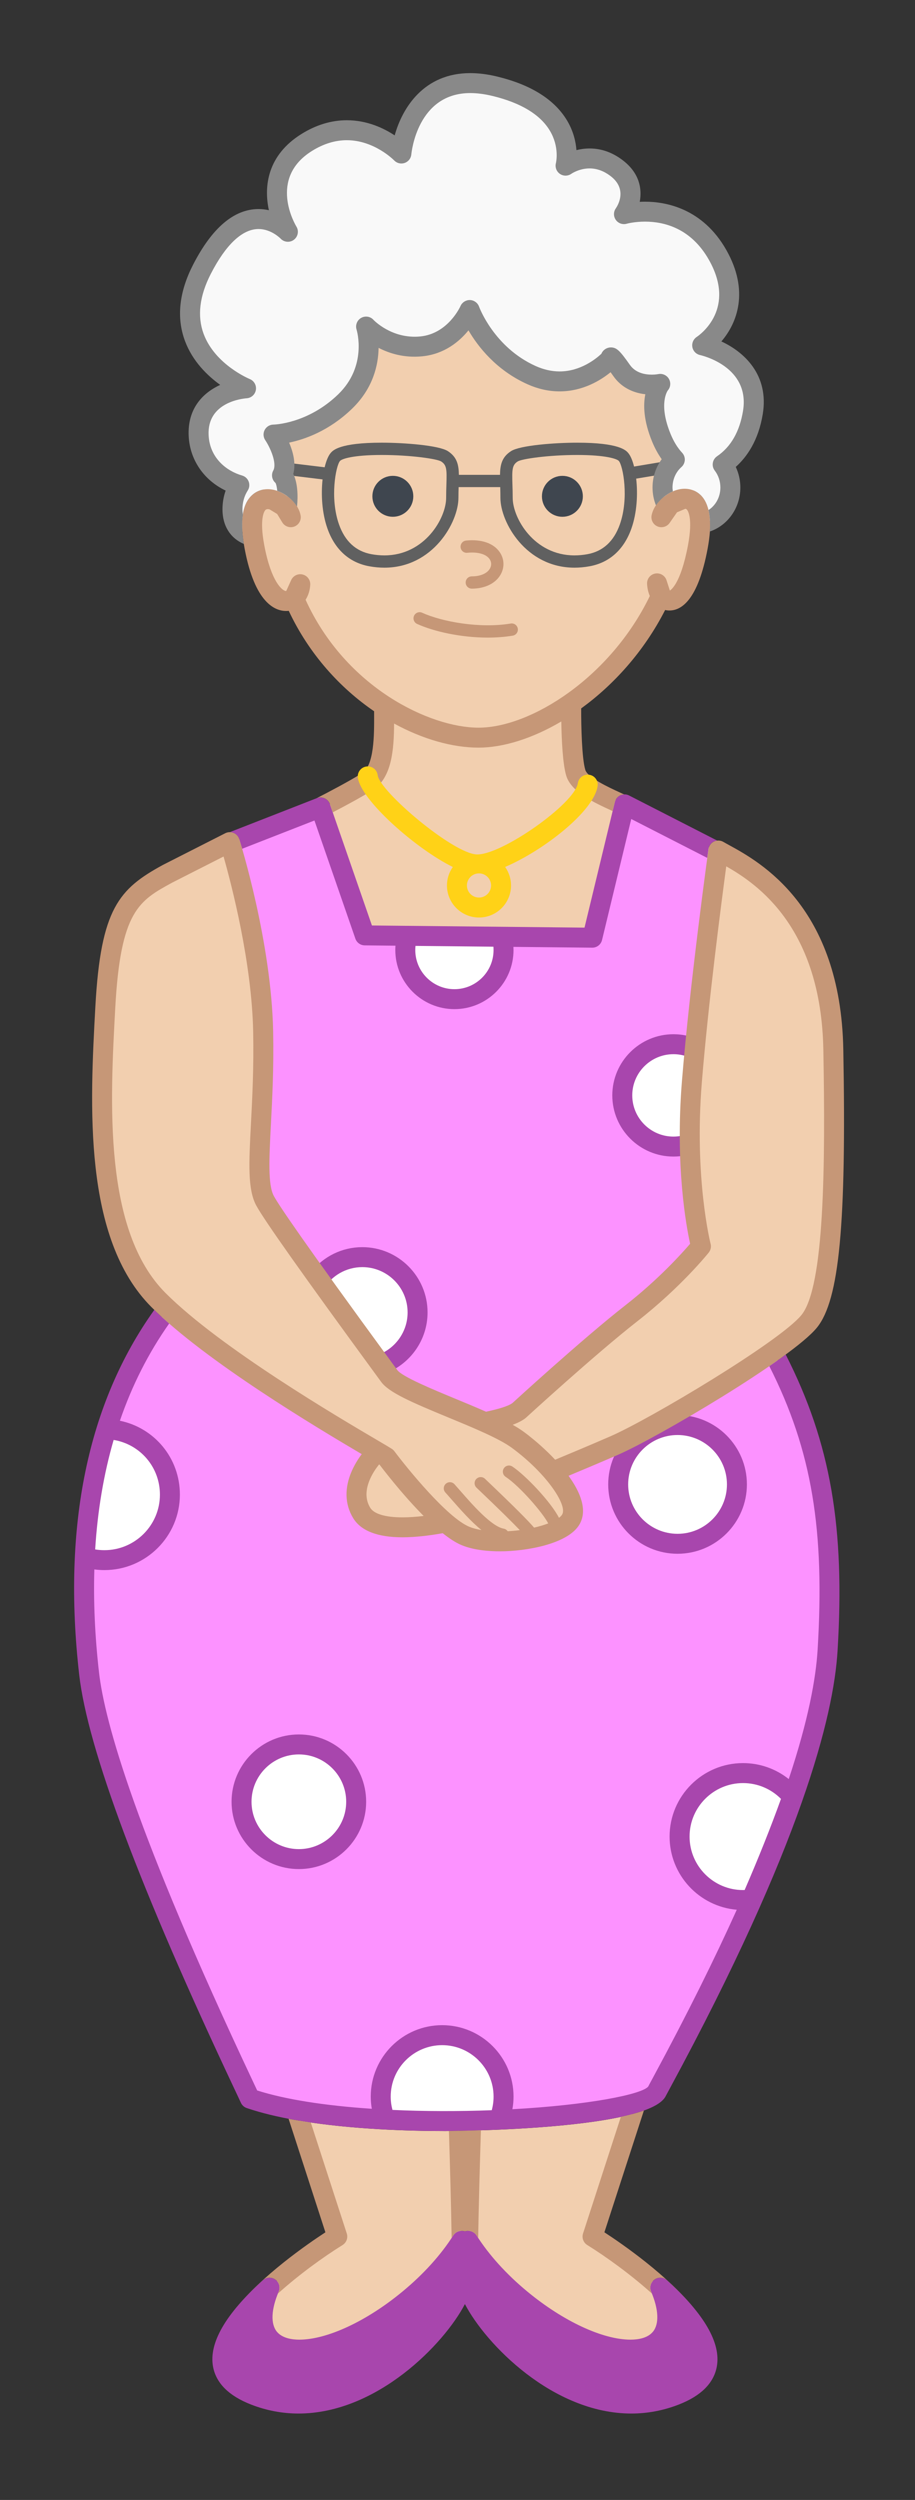 <svg xmlns="http://www.w3.org/2000/svg" xmlns:xlink="http://www.w3.org/1999/xlink" id="Layer_1" width="149" height="407" x="0" y="0" enable-background="new 0 0 149 407" version="1.1" viewBox="0 0 149 407" xml:space="preserve"><rect x="0" y="0" width="149" height="407" fill="#333333" stroke="none"/><g id="Grandmother.svg"><path id="Dress" fill="#FC92FF" d="M52.19,131.454l-15.789,6.169c0,0,5.791,10.546,5.042,27.388 c-0.749,16.842,2.38,27.695-12.59,46.034c-14.97,18.34-16.597,41.545-14.351,61.381s24.233,64.902,26.199,69.238 c18.632,6.336,63.857,3.418,66.244-1.123c2.39-4.541,26.322-47.164,27.82-71.865c1.496-24.699-2.375-39.291-13.979-57.256 c-11.604-17.964-7.481-34.806-6.736-46.783c0.748-11.977,3.742-25.45,3.742-25.45l-16.094-8.233l-5.24,21.707l-37.051-0.374 L52.19,131.454z"/><path id="Spots" fill="#FFF" d="M58,293.333c0,5.153-4.179,9.334-9.333,9.334s-9.333-4.181-9.333-9.334S43.513,284,48.667,284 S58,288.178,58,293.333z M110.333,232c-5.338,0-9.666,4.328-9.666,9.666c0,5.34,4.328,9.668,9.666,9.668 c5.34,0,9.668-4.328,9.668-9.668C120,236.33,115.672,232,110.333,232z M59,204.667c-4.971,0-9,4.028-9,9s4.029,9,9,9s9-4.028,9-9 S63.971,204.667,59,204.667z M112.803,186.051c-0.246-5.434,0.232-10.521,0.689-15.116c-1.146-0.594-2.445-0.936-3.826-0.936 c-4.604,0-8.334,3.731-8.334,8.333s3.73,8.333,8.334,8.333C110.777,186.667,111.834,186.445,112.803,186.051z M74,162.667 c4.418,0,8-3.582,8-8c0-0.748-0.109-1.469-0.303-2.155l-15.356-0.155c-0.22,0.732-0.342,1.507-0.342,2.311 C66,159.085,69.582,162.667,74,162.667z M120.999,288.666c-5.707,0-10.332,4.627-10.332,10.334s4.625,10.334,10.332,10.334 c0.463,0,0.916-0.041,1.362-0.102c2.375-5.434,4.688-11.133,6.668-16.729C127.135,290.164,124.243,288.666,120.999,288.666z M17,254c5.891,0,10.667-4.773,10.667-10.666c0-5.777-4.597-10.473-10.331-10.65c-2.134,6.84-3.202,13.881-3.534,20.83 C14.812,253.83,15.886,254,17,254z M81.25,345.128c0.479-1.17,0.75-2.451,0.75-3.795c0-5.523-4.479-10-10-10 c-5.523,0-10,4.477-10,10c0,1.322,0.263,2.582,0.729,3.736C68.865,345.39,75.273,345.384,81.25,345.128z"/><path id="Body" fill="#F2CFAF" d="M62.544,114.911c-5.823-3.781-11.323-9.627-14.676-17.536l1.028-2.264 c-0.18,3.589-5.309,5.424-7.462-6.06c-2.153-11.484,5.452-7.649,5.921-4.844l-1.04-1.711l-1.758-1.064 c-0.008-0.358-0.012-0.719-0.012-1.083c0-3.751,0.436-14.381,1.251-17.821c3.957-16.691,16.841-23.924,32.125-23.924 c15.761,0,28.97,8.01,32.47,25.504c0.592,2.965,0.905,13.06,0.905,16.241c0,0.286-0.004,0.571-0.01,0.855l-2.104,0.889 l-1.476,2.113c0.601-2.988,8.073-6.64,5.922,4.844c-2.153,11.484-6.459,9.511-6.64,5.922l0.647,2.003 c-3.411,7.428-8.819,13.4-14.536,17.413l-0.082,0.206c-0.015,1.577-0.026,8.726,0.746,11.238c0.868,2.831,6.192,3.814,7.937,5.121 c1.743,1.307-5.24,21.707-5.24,21.707l-36.629-0.304l-7.76-20.439c0,0,4.243-2.472,7.727-4.649 C62.924,125.313,62.511,118.956,62.544,114.911L62.544,114.911z M78.965,231.535c-6.054-2.721-14.109-5.494-15.58-7.516 c-1.604-2.205-18.206-24.779-20.229-28.539c-2.023-3.757-0.014-13.098-0.303-27.547c-0.289-14.449-5.44-30.826-5.44-30.826 l-10.102,5.132c-6.357,3.468-9.297,5.85-10.164,21.743s-2.022,36.99,8.669,47.682c9.418,9.418,29.693,21.192,35.576,24.658 l-0.001-0.002c-2.495,2.604-4.563,6.6-2.493,9.995c1.791,2.94,7.921,2.668,13.632,1.572c1.15,0.978,2.258,1.75,3.228,2.157 c4.75,2,15.408,0.47,17.208-2.692c1.078-1.896-0.528-4.903-3.012-7.769l-1.338,0.545c0,0,0.479-0.19,1.338-0.545 c1.871-0.767,5.553-2.291,10.03-4.231c6.533-2.832,28.091-15.679,31.791-20.25c3.701-4.571,4.354-20.031,3.92-44.202 c-0.437-24.169-15.022-30.258-18.728-32.436c0,0-3,21.514-4.307,37.626c-1.31,16.112,1.478,26.818,1.478,26.818 s-4.354,5.441-11.322,10.887c-6.969,5.445-18.307,15.846-18.307,15.846C83.625,230.375,81.502,231.001,78.965,231.535 L78.965,231.535z M72.459,346.943c0.051,0,0.889-0.002,2.274-0.025c0.292,9.459,0.63,22.297,0.399,25.062 c-0.374,4.488-16.467,24.699-33.684,17.965c-17.217-6.736,13.474-25.824,13.474-25.824l-6.114-18.854 C57.208,346.677,66.65,346.943,72.459,346.943z M102.956,344.193l-6.463,19.928c0,0,30.688,19.086,13.473,25.824 c-17.215,6.734-33.308-13.477-33.683-17.969c-0.231-2.77,0.107-15.641,0.4-25.104C83.193,346.71,95.682,346.144,102.956,344.193z"/><path id="DressBorder" fill="#A846AD" d="M127.943,220.521c-0.823,0.605-1.729,1.242-2.666,1.889 c7,13.836,9.037,26.82,7.865,46.168c-0.283,4.678-1.5,11.439-4.703,21.062l-0.056-0.045c-2.086-1.646-4.672-2.557-7.387-2.557 c-6.597,0-11.959,5.363-11.959,11.959c0,6.25,4.817,11.395,10.938,11.916l0.002-0.002c-3.566,7.912-8.049,16.979-13.66,27.361 c-0.367,0.68-0.646,1.188-0.771,1.439c-1.104,1.271-9.713,2.996-22.107,3.678v0.002l-0.002-0.002h0.002 c0.123-0.678,0.186-1.361,0.186-2.061c0-6.41-5.215-11.625-11.625-11.625s-11.625,5.215-11.625,11.625 c0,0.67,0.057,1.332,0.172,1.988h0.001h-0.001l0,0c-7.662-0.509-14.074-1.521-18.667-2.98c-0.198-0.424-0.458-0.977-0.773-1.646 c-18.999-40.307-24.075-58.384-24.989-66.454c-0.661-5.84-0.912-11.418-0.754-16.728l0,0c0.542,0.072,1.088,0.109,1.637,0.109 c6.778,0,12.292-5.517,12.292-12.293c0-5.941-4.146-10.869-9.769-12.023l-0.001,0.003c1.98-5.769,4.657-11.05,8.027-15.832 c-0.858-0.75-1.672-1.49-2.42-2.222c-10.859,15.195-14.981,35.136-12.24,59.351c1.369,12.092,9.874,34.794,25.278,67.476 c0.507,1.076,0.871,1.846,1.055,2.254c0.186,0.408,0.532,0.723,0.957,0.867c9.567,3.254,24.332,3.737,32.281,3.737 c0.33,0,32.991-0.063,35.924-5.646c0.166-0.313,0.436-0.812,0.795-1.479c21.318-39.438,26.562-60.401,27.209-71.045 C137.596,248.835,135.333,235.02,127.943,220.521z M18.507,234.425c4.312,0.714,7.534,4.416,7.534,8.908 c0,4.983-4.056,9.041-9.042,9.041c-0.505,0-1.006-0.041-1.501-0.123C15.89,245.925,16.9,239.943,18.507,234.425z M80.077,343.55 c-5.443,0.201-11.015,0.188-16.165-0.049c-0.191-0.707-0.288-1.434-0.288-2.168c0-4.619,3.757-8.375,8.375-8.375 s8.375,3.756,8.375,8.375C80.375,342.085,80.273,342.83,80.077,343.55z M121.256,307.703c-0.088,0.004-0.174,0.006-0.258,0.006 c-4.803,0-8.707-3.908-8.707-8.709c0-4.803,3.904-8.709,8.707-8.709c2.34,0,4.547,0.93,6.178,2.574 C125.523,297.458,123.538,302.443,121.256,307.703z M48.667,304.292c-6.042,0-10.958-4.916-10.958-10.959 s4.916-10.959,10.958-10.959s10.958,4.916,10.958,10.959C59.625,299.375,54.709,304.292,48.667,304.292z M48.667,285.625 c-4.25,0-7.708,3.459-7.708,7.709s3.458,7.709,7.708,7.709s7.708-3.459,7.708-7.709S52.917,285.625,48.667,285.625z M110.333,252.958c-6.226,0-11.291-5.065-11.291-11.293c0-6.226,5.065-11.291,11.291-11.291c6.228,0,11.293,5.065,11.293,11.291 C121.625,247.893,116.561,252.958,110.333,252.958z M110.333,233.625c-4.435,0-8.041,3.607-8.041,8.041 c0,4.436,3.606,8.043,8.041,8.043c4.437,0,8.043-3.607,8.043-8.043C118.375,237.232,114.768,233.625,110.333,233.625z M50.757,206.968c1.95-2.395,4.921-3.928,8.243-3.928c5.858,0,10.625,4.769,10.625,10.625c0,4.438-2.738,8.254-6.614,9.84 C61.773,224.011,49.269,208.798,50.757,206.968z M59,206.292c-2.679,0-5.029,1.437-6.321,3.578 c-0.669,1.108,7.688,11.073,8.326,10.896c3.095-0.875,5.37-3.728,5.37-7.099C66.375,209.6,63.066,206.292,59,206.292z M109.667,188.292c-5.49,0-9.959-4.467-9.959-9.958s4.469-9.958,9.959-9.958c1.604,0,3.144,0.376,4.574,1.118 c0.592,0.306,0.27,0.893,0.204,1.555c-0.416,4.183-1.641,9.399-1.394,14.892c0.031,0.687,0.998,1.358,0.361,1.617 C112.215,188.044,110.954,188.292,109.667,188.292z M109.667,171.625c-3.699,0-6.709,3.009-6.709,6.708s3.01,6.708,6.709,6.708 c0.496,0,0.987-0.055,1.469-0.164c-0.125-4.742,0.259-9.176,0.623-12.917C111.086,171.738,110.385,171.625,109.667,171.625z M102.439,129.506c-0.442-0.227-0.967-0.238-1.418-0.03c-0.453,0.208-0.785,0.611-0.901,1.095l-4.937,20.45l-34.617-0.349 l-6.843-19.751c-0.145-0.418-0.454-0.758-0.854-0.944c-0.401-0.185-0.86-0.199-1.272-0.038l-14.197,5.547 c0.218-0.001,0.437,0.036,0.642,0.123c0.44,0.185,0.777,0.555,0.92,1.011c0.036,0.113,0.208,0.666,0.467,1.563l11.776-4.602 l6.665,19.236c0.225,0.649,0.833,1.086,1.519,1.093l5.009,0.051l0.001,0.003c-0.018,0.233-0.026,0.467-0.026,0.702 c0,5.307,4.318,9.625,9.625,9.625c5.31,0,9.625-4.318,9.625-9.625c0-0.169-0.006-0.34-0.017-0.51v-0.001l12.832,0.13 c0.009,0,0.015,0,0.019,0c0.75,0,1.401-0.514,1.58-1.244l4.756-19.703l12.373,6.33c0.121-0.882,0.188-1.393,0.194-1.425 c0.074-0.538,0.412-1.002,0.902-1.238c0.176-0.085,0.362-0.125,0.553-0.143L102.439,129.506z M74,161.042 c-3.515,0-6.375-2.86-6.375-6.375c0-0.225,0.012-0.449,0.036-0.672l12.688,0.128c0.019,0.183,0.022,0.364,0.022,0.544 C80.375,158.182,77.516,161.042,74,161.042z"/><path id="Shoes" fill="#A846AD" d="M75.178,364.816c0.049,3.4,0.047,6.068-0.045,7.16c-0.374,4.492-16.467,24.703-33.684,17.969 c-9.688-3.791-4.206-11.494,2.441-17.504c-1.449,3.391-1.586,6.355-0.049,8.213c3.392,4.098,13.583,1.256,22.763-6.35 C70.251,371.289,73.173,367.972,75.178,364.816z M76.236,364.816c-0.049,3.4-0.045,6.068,0.046,7.16 c0.375,4.492,16.466,24.703,33.683,17.969c9.688-3.791,4.205-11.494-2.439-17.504c1.449,3.391,1.586,6.355,0.051,8.213 c-3.395,4.098-13.584,1.256-22.766-6.35C81.165,371.289,78.241,367.972,76.236,364.816z"/><path id="ShoesBorder" fill="#A846AD" d="M108.614,371.236c-0.566-0.516-1.412-0.562-2.033-0.119 c-0.621,0.441-0.851,1.26-0.552,1.963c1.234,2.889,1.343,5.271,0.291,6.539c-0.879,1.062-2.463,1.285-3.637,1.285l0,0 c-4.541,0-10.992-3.008-16.838-7.852c-3.388-2.803-6.234-5.953-8.236-9.107c-0.387-0.605-1.123-0.895-1.814-0.691H75.62 c-0.689-0.197-1.429,0.086-1.814,0.691c-2.004,3.154-4.853,6.309-8.238,9.107c-5.845,4.844-12.297,7.852-16.837,7.852 c-1.174,0-2.757-0.227-3.638-1.287c-1.049-1.268-0.942-3.648,0.292-6.537c0.3-0.703,0.071-1.521-0.55-1.963 c-0.622-0.441-1.467-0.396-2.034,0.119c-6.083,5.5-8.812,10.229-8.111,14.055c0.491,2.684,2.566,4.758,6.167,6.168 c2.5,0.977,5.107,1.473,7.75,1.473c12.787,0,23.743-11.346,27.099-17.82l0.002-0.002c3.354,6.477,14.313,17.824,27.101,17.822 c2.646,0,5.252-0.496,7.75-1.473c3.604-1.41,5.676-3.484,6.168-6.166C117.426,381.464,114.697,376.736,108.614,371.236z M73.514,371.843c-0.239,2.865-11.478,17.838-24.906,17.838c-2.237,0-4.446-0.422-6.566-1.252c-2.482-0.971-3.88-2.225-4.155-3.725 c-0.329-1.799,0.806-4.262,3.248-7.146c0.054,1.621,0.54,3.023,1.456,4.129c1.334,1.611,3.458,2.467,6.141,2.467 c5.262,0,12.508-3.295,18.91-8.598c2.211-1.832,4.215-3.809,5.938-5.85C73.568,370.878,73.541,371.509,73.514,371.843z M113.527,384.707c-0.272,1.5-1.672,2.754-4.153,3.725c-2.119,0.83-4.328,1.25-6.565,1.25h-0.002 c-13.425,0-24.664-14.973-24.904-17.836c-0.026-0.34-0.055-0.969-0.063-2.137c1.724,2.041,3.729,4.02,5.938,5.852 c6.4,5.303,13.646,8.598,18.91,8.598l0,0c2.684,0,4.807-0.854,6.141-2.463c0.918-1.107,1.402-2.512,1.457-4.129 C112.723,380.443,113.857,382.908,113.527,384.707z"/><path id="BodyBorder" fill="#C69777" d="M106.029,373.08c0.048,0.104,0.078,0.207,0.121,0.312 c-3.392-3.051-7.346-5.92-10.519-7.893c-0.635-0.396-0.918-1.17-0.688-1.881l6.156-18.984c1.4-0.303,2.672-0.645,3.752-1.031 l-6.43,19.824c2.945,1.918,10.34,7.021,14.809,12.617c-1.229-1.529-2.768-3.133-4.619-4.809c-0.564-0.516-1.41-0.562-2.031-0.119 C105.96,371.559,105.73,372.376,106.029,373.08z M42.801,371.236c0.566-0.516,1.412-0.562,2.034-0.119 c0.621,0.441,0.851,1.26,0.55,1.963c-0.046,0.107-0.08,0.211-0.123,0.316c3.391-3.053,7.347-5.926,10.52-7.896 c0.634-0.395,0.918-1.17,0.688-1.881l-5.859-18.064c-1.227-0.18-2.433-0.385-3.616-0.609l5.995,18.482 c-2.942,1.916-10.324,7.014-14.795,12.604C39.421,374.501,40.954,372.906,42.801,371.236z M75.795,363.251 c0.691-0.199,1.43,0.088,1.814,0.693c0.082,0.129,0.175,0.258,0.259,0.387c0.08-5.168,0.271-11.934,0.442-17.504l-5.205,0.107 c0.172,5.553,0.36,12.264,0.439,17.396c0.085-0.129,0.177-0.258,0.259-0.387c0.386-0.607,1.125-0.893,1.814-0.693H75.795 L75.795,363.251z M92.581,240.264c2.033-0.845,4.849-2.027,8.055-3.418c6.201-2.688,28.318-15.666,32.406-20.72 c3.635-4.49,4.797-16.756,4.283-45.252c-0.423-23.337-13.619-30.563-18.589-33.283c-0.362-0.199-0.68-0.372-0.938-0.524 c-0.469-0.275-1.043-0.299-1.53-0.062c-0.488,0.236-0.826,0.701-0.899,1.238c-0.031,0.216-3.021,21.745-4.318,37.72 c-1.123,13.851,0.703,23.687,1.328,26.529c-1.312,1.533-5.135,5.793-10.558,10.025c-6.938,5.422-18.286,15.822-18.334,15.868 c-0.629,0.519-2.293,1.009-4.34,1.448l-0.006-0.002c-1.586-0.703-3.275-1.4-4.95-2.094c-3.673-1.521-8.703-3.6-9.49-4.68 l-0.938-1.283c-14.391-19.667-18.37-25.574-19.174-27.067c-0.984-1.828-0.758-6.152-0.473-11.627 c0.215-4.12,0.483-9.246,0.364-15.183c-0.29-14.515-5.301-30.603-5.514-31.281c-0.144-0.456-0.48-0.826-0.92-1.011 c-0.441-0.186-0.941-0.167-1.366,0.049l-10.144,5.154c-7.14,3.895-10.135,7.073-11.009,23.104 c-0.867,15.909-2.056,37.696,9.145,48.896c8.802,8.801,26.979,19.654,34.234,23.93c-0.615,0.822-1.159,1.719-1.58,2.654 c-1.261,2.811-1.195,5.494,0.188,7.768c1.261,2.068,3.962,3.117,8.029,3.117c2.04,0,4.308-0.266,6.545-0.664l-0.021-0.02 c1.072,0.855,2.115,1.547,3.063,1.945c2.015,0.85,4.532,1.025,6.288,1.025c4.201,0,11.119-1.176,12.963-4.412 C95.678,245.882,94.562,242.994,92.581,240.264L92.581,240.264 M78.402,249.096c-0.778-0.13-1.461-0.312-2.012-0.546 c-3.561-1.498-9.984-9.372-12.162-12.278c-0.111-0.146-0.246-0.274-0.4-0.379c-0.286-0.188-0.942-0.578-2.281-1.365 c-6.341-3.728-25.64-15.067-34.582-24.012c-10.174-10.175-9.031-31.124-8.196-46.442c0.861-15.792,3.865-17.43,9.277-20.383 l8.359-4.247c1.319,4.648,4.597,17.261,4.822,28.525c0.116,5.819-0.148,10.88-0.36,14.948c-0.336,6.448-0.559,10.708,0.857,13.337 c1.257,2.335,7.607,11.312,19.413,27.447l0.932,1.274c1.262,1.733,4.955,3.321,10.876,5.771c4.1,1.692,8.339,3.444,10.421,4.979 c5.603,4.125,9.059,9.297,8.188,10.825c-0.104,0.185-0.285,0.371-0.529,0.558c-1.271-2.515-5.375-6.873-7.586-8.347 c-0.461-0.307-1.08-0.184-1.387,0.277c-0.307,0.459-0.184,1.08,0.277,1.387c2.391,1.595,6.143,5.988,6.939,7.589v0.004 c-0.664,0.254-1.439,0.485-2.297,0.687h0.002c-0.949-1.104-3.07-3.263-7.896-7.854l-0.104-0.103 c-0.397-0.377-1.029-0.363-1.414,0.035c-0.381,0.399-0.365,1.032,0.035,1.413l0.104,0.101c3.73,3.554,5.816,5.625,6.949,6.813 v0.002c-0.639,0.082-1.301,0.142-1.979,0.177l-0.004-0.009c-0.146-0.209-0.373-0.362-0.646-0.411 c-1.992-0.354-5.111-3.927-6.978-6.062c-0.383-0.438-0.731-0.838-1.036-1.175c-0.371-0.405-1.003-0.438-1.413-0.065 c-0.409,0.371-0.439,1.004-0.068,1.414c0.297,0.326,0.638,0.718,1.011,1.144C74.948,245.73,76.666,247.697,78.402,249.096 L78.402,249.096z M68.988,246.803c-1.189,0.143-2.355,0.229-3.446,0.229c-2.775,0-4.641-0.554-5.253-1.562 c-0.813-1.336-0.813-2.933,0.001-4.742c0.379-0.847,0.889-1.621,1.443-2.317l-0.004-0.002c0.029,0.018,0.056,0.032,0.082,0.049 c0.08,0.104,0.184,0.242,0.297,0.39c0.041,0.055,0.09,0.116,0.135,0.176c0.076,0.101,0.159,0.205,0.246,0.315 c0.076,0.099,0.156,0.199,0.24,0.306c0.068,0.088,0.143,0.185,0.216,0.272c0.107,0.138,0.215,0.271,0.332,0.418 c0.042,0.054,0.09,0.11,0.133,0.166c0.465,0.578,0.999,1.229,1.586,1.922c0.041,0.05,0.082,0.099,0.123,0.146 c0.194,0.229,0.394,0.463,0.598,0.697c0.039,0.045,0.079,0.09,0.118,0.135c0.9,1.033,1.887,2.117,2.907,3.154 c0.042,0.041,0.083,0.084,0.125,0.127L68.988,246.803z M83.489,231.962c0.895-0.34,1.624-0.709,2.125-1.121 c0.112-0.104,11.37-10.42,18.206-15.762c7.037-5.498,11.408-10.927,11.591-11.154c0.319-0.398,0.435-0.926,0.305-1.422 c-0.026-0.104-2.694-10.667-1.428-26.277c1.035-12.781,3.168-29.161,3.976-35.18c5.102,2.895,15.452,9.984,15.812,29.887 c0.338,18.745,0.18,38.531-3.559,43.148c-3.475,4.293-24.75,16.998-31.176,19.78c-3.729,1.617-6.916,2.949-8.945,3.789l0.021,0.015 c-0.775-0.832-1.594-1.617-2.396-2.334c0,0-0.002,0-0.002-0.002c-0.312-0.281-0.627-0.552-0.934-0.808 c-0.01-0.008-0.018-0.017-0.025-0.021c-0.303-0.254-0.602-0.496-0.891-0.725c-0.008-0.008-0.016-0.016-0.023-0.021 c-0.293-0.23-0.58-0.447-0.854-0.648c-0.27-0.197-0.568-0.396-0.885-0.598c-0.068-0.042-0.135-0.084-0.201-0.127 C83.979,232.246,83.739,232.104,83.489,231.962L83.489,231.962z M115.225,89.351c-1.557,8.297-4.232,10.039-6.209,10.04l0,0 c-0.24,0-0.477-0.027-0.703-0.08c-3.451,6.758-8.398,12.195-13.672,16.021c-0.008,2.854,0.104,8.16,0.676,10.023 c0.387,1.25,3.811,2.826,5.646,3.673c0.236,0.108,0.451,0.209,0.67,0.31c-0.209,0.009-0.416,0.049-0.609,0.139 c-0.453,0.208-0.785,0.611-0.9,1.095l-0.355,1.479c-0.055-0.024-0.105-0.049-0.158-0.073c-2.936-1.35-6.582-3.03-7.396-5.669 c-0.59-1.919-0.764-5.96-0.811-8.852v0.001c-4.697,2.774-9.461,4.26-13.48,4.26c-4.174,0-9.021-1.334-13.75-3.924l0,0l-0.009-0.004 c0.003,0.001,0.006,0.003,0.009,0.004c-0.021,4.187-0.342,8.869-3.513,10.851c-1.862,1.164-4.425,2.543-6.47,3.606l-0.461-1.331 c-0.145-0.418-0.454-0.758-0.854-0.944c-0.401-0.185-0.86-0.199-1.272-0.038l-0.079,0.031c2.095-1.073,5.292-2.754,7.414-4.081 c2.015-1.259,1.997-6.252,1.984-9.556c0-0.181-0.001-0.359-0.001-0.536l-0.002-0.002c-5.492-3.754-10.563-9.247-13.9-16.348 c-0.141,0.017-0.283,0.025-0.427,0.025c-1.813,0-5.099-1.314-6.751-10.124c-0.755-4.024-0.478-6.757,0.847-8.354 c0.583-0.702,1.361-1.15,2.239-1.302c0.044-4.263,0.482-14.125,1.292-17.542c3.792-15.998,16.078-25.174,33.706-25.174 c17.973,0,30.703,10.022,34.062,26.81c0.611,3.057,0.906,12.689,0.937,16.053c0.56,0.228,1.058,0.592,1.461,1.079 C115.709,82.526,115.986,85.283,115.225,89.351z M111.877,82.996c-0.07-0.085-0.145-0.144-0.262-0.167l-1.371,0.579l-1.205,1.729 c-0.439,0.631-1.264,0.866-1.973,0.565c-0.707-0.302-1.105-1.059-0.955-1.814c0.227-1.131,1.004-2.231,2.021-3.038 c0.031-0.027,0.063-0.052,0.099-0.077c0.444-0.338,0.933-0.621,1.438-0.828c-0.021-3.81-0.351-12.895-0.873-15.52 c-3.073-15.377-14.33-24.197-30.875-24.197c-9.399,0-25.866,2.946-30.543,22.674c-0.737,3.111-1.208,13.206-1.208,17.446 c0,0.009,0,0.018,0,0.027c0.439,0.251,0.849,0.555,1.212,0.894c0.037,0.033,0.073,0.067,0.108,0.103 c0.771,0.754,1.317,1.668,1.467,2.565c0.129,0.768-0.306,1.52-1.036,1.791c-0.728,0.273-1.55-0.013-1.955-0.679l-0.833-1.371 l-1.247-0.755c-0.361-0.081-0.564-0.016-0.701,0.148c-0.166,0.2-0.954,1.414-0.154,5.679c1.144,6.1,2.997,7.472,3.556,7.472 c0.005,0,0.012,0,0.02,0l0.81-1.784c0.322-0.71,1.104-1.092,1.863-0.907c0.758,0.184,1.279,0.881,1.24,1.66 c-0.045,0.905-0.312,1.752-0.758,2.452c6.529,14.354,20.289,20.825,28.16,20.825c8.523,0,21.475-8.174,27.895-21.435 c-0.258-0.599-0.412-1.276-0.447-1.98c-0.041-0.812,0.527-1.532,1.328-1.679c0.799-0.143,1.59,0.322,1.842,1.097l0.543,1.677 c0.053-0.06,1.729-0.863,2.953-7.397C112.84,84.426,112.045,83.199,111.877,82.996z M81.568,93.459 c0.611-1.146,0.548-2.467-0.172-3.536c-0.989-1.476-2.987-2.175-5.5-1.918c-0.549,0.056-0.947,0.547-0.894,1.097 c0.056,0.55,0.535,0.949,1.099,0.893c1.719-0.174,3.078,0.215,3.635,1.044c0.306,0.451,0.328,0.991,0.068,1.48 c-0.438,0.823-1.552,1.314-2.974,1.314c-0.554,0-1,0.448-1,1s0.446,1,1,1C79.006,95.833,80.777,94.945,81.568,93.459z M83.497,103.486c0.545-0.091,0.914-0.606,0.821-1.151c-0.09-0.545-0.604-0.914-1.149-0.822 c-5.017,0.837-11.173-0.282-14.421-1.757c-0.502-0.229-1.095-0.007-1.324,0.497c-0.229,0.502-0.006,1.096,0.497,1.324 c2.739,1.245,7.155,2.227,11.515,2.227C80.812,103.803,82.186,103.705,83.497,103.486z"/><path id="Hair" fill="#F9F9F9" d="M114.346,56.215c0,0,7.896-5.204,2.512-14.714c-5.383-9.51-15.252-6.639-15.252-6.639 s3.053-4.306-1.256-7.536s-8.254-0.359-8.254-0.359s2.512-9.51-11.484-12.919C66.618,10.639,65.36,24.993,65.36,24.993 s-6.819-7.178-15.432-1.794c-8.613,5.384-3.05,14.534-3.05,14.534s-6.998-7.536-13.996,6.101 c-6.998,13.637,7.177,19.379,7.177,19.379s-8.075,0.539-7.716,7.716c0.217,4.347,3.329,7.096,6.626,8.044 c-0.7,1.093-1.122,2.461-1.122,3.952c0,1.682,0.625,2.876,1.623,3.621c-0.2-2.909,0.355-4.902,1.694-6.035 c1.081-0.914,2.57-1.12,4.087-0.562c0.566,0.208,1.095,0.513,1.577,0.872c-0.013-1.62-0.33-3.014-0.902-3.43 c1.4-2.521-1.382-6.641-1.382-6.641s6.101,0,11.664-5.383c5.563-5.383,3.409-12.202,3.409-12.202s3.409,3.769,8.972,3.23 s7.896-5.921,7.896-5.921s2.515,7.178,10.05,10.587c7.536,3.409,12.92-2.691,12.92-2.691s-0.358-1.077,1.795,1.974 c2.151,3.051,6.278,2.153,6.278,2.153s-2.332,2.691,0.181,8.792c0.646,1.567,1.41,2.703,2.188,3.533 c-1.228,1.082-2.006,2.717-2.006,4.547c0,0.533,0.071,1.047,0.194,1.539c1.177-0.959,2.701-1.547,4.147-1.268 c1.313,0.255,3.181,1.307,3.377,5.141c1.957-0.908,3.328-2.988,3.328-5.412c0-1.421-0.472-2.725-1.256-3.743 c1.924-1.311,4.151-3.792,4.916-8.464C124.036,58.368,114.346,56.215,114.346,56.215z"/><path id="GlassesBorder" fill="#606060" d="M108.725,77.071l-0.328-1.973l-5.146,0.858v-0.004c-0.25-0.999-0.584-1.78-0.961-2.215 c-0.355-0.412-1.441-1.667-8.312-1.667c-3.584,0-9.291,0.427-10.759,1.376c-1.467,0.948-1.771,2.173-1.797,3.858l0,0h-6.697 c-0.026-1.687-0.33-2.911-1.796-3.859c-1.467-0.949-7.174-1.376-10.758-1.376c-6.871,0-7.957,1.254-8.313,1.667 c-0.393,0.453-0.737,1.281-0.991,2.34l-6.384-0.774l-0.24,1.985l6.291,0.763l0,0h0.001H52.53c-0.267,2.45-0.106,5.456,0.787,7.986 c1.214,3.44,3.575,5.57,6.829,6.158c0.827,0.15,1.65,0.226,2.445,0.226c7.919,0,12.061-7.398,12.061-11.364 c0-0.642,0.016-1.223,0.031-1.751h-0.001h0.001h6.776c0.018,0.528,0.029,1.109,0.029,1.751c0.002,3.965,4.145,11.363,12.062,11.364 c0.796,0,1.619-0.076,2.445-0.226c3.254-0.588,5.612-2.716,6.828-6.156c0.907-2.574,1.059-5.64,0.772-8.114L108.725,77.071z M72.694,78.879c-0.02,0.641-0.043,1.362-0.043,2.178c0,3.268-3.456,9.364-10.061,9.364c-0.676,0-1.379-0.065-2.09-0.193 c-2.541-0.459-4.323-2.093-5.298-4.855c-1.515-4.293-0.511-9.547,0.164-10.326c0.292-0.338,2.09-0.976,6.802-0.976 c4.663,0,9.014,0.63,9.671,1.055C72.753,75.718,72.771,76.445,72.694,78.879z M100.938,85.374 c-0.975,2.762-2.756,4.395-5.297,4.854c-0.709,0.128-1.412,0.193-2.09,0.193c-6.605,0-10.062-6.097-10.062-9.364 c0-0.817-0.022-1.538-0.044-2.179c-0.074-2.433-0.059-3.161,0.854-3.751c0.658-0.425,5.011-1.056,9.675-1.056 c4.711,0,6.51,0.638,6.801,0.976C101.45,75.826,102.454,81.081,100.938,85.374z"/><path id="HairBorder" fill="#898989" d="M119.814,76.016c0.485,1.035,0.748,2.185,0.748,3.352c0,3.351-2.095,6.194-4.976,7.165 c0.097-1.436,0.004-2.584-0.215-3.493c1.153-0.743,1.938-2.103,1.938-3.672c0-1.006-0.326-1.983-0.916-2.751 c-0.273-0.354-0.391-0.806-0.316-1.248c0.07-0.442,0.318-0.835,0.688-1.087c2.256-1.537,3.678-4.021,4.229-7.383 c1.176-7.194-6.668-9.023-7.004-9.097c-0.638-0.142-1.13-0.65-1.246-1.292c-0.117-0.642,0.157-1.292,0.705-1.651 c0.668-0.45,6.459-4.666,1.991-12.557c-2.909-5.142-7.269-6.221-10.407-6.221c-1.746,0-2.972,0.34-2.982,0.344 c-0.659,0.188-1.375-0.063-1.771-0.625c-0.396-0.563-0.399-1.314-0.002-1.876c0.345-0.501,1.949-3.157-0.903-5.297 c-1.069-0.803-2.203-1.209-3.369-1.209c-1.688,0-2.94,0.856-2.952,0.865c-0.56,0.405-1.308,0.416-1.875,0.027 c-0.565-0.388-0.828-1.092-0.652-1.756c0.022-0.094,0.621-2.627-1.008-5.314c-1.578-2.606-4.705-4.494-9.289-5.611 c-1.301-0.316-2.529-0.477-3.654-0.477c-8.572,0-9.556,9.582-9.594,9.99c-0.059,0.635-0.483,1.179-1.086,1.388 c-0.601,0.208-1.27,0.049-1.711-0.414c-0.027-0.029-3.224-3.291-7.709-3.291c-1.908,0-3.82,0.59-5.683,1.755 c-7.169,4.481-2.716,11.995-2.523,12.312c0.433,0.713,0.256,1.638-0.409,2.141c-0.665,0.503-1.603,0.421-2.171-0.19 c-0.007-0.008-1.513-1.558-3.583-1.558c-2.638,0-5.327,2.522-7.776,7.295c-1.85,3.604-2.242,6.898-1.167,9.79 c1.86,5.004,7.453,7.318,7.509,7.341c0.702,0.285,1.115,1.016,0.995,1.764s-0.741,1.313-1.496,1.364 c-0.658,0.048-6.47,0.633-6.201,6.013c0.187,3.737,2.939,5.841,5.453,6.564c0.493,0.142,0.89,0.508,1.071,0.988 c0.181,0.48,0.125,1.018-0.152,1.45c-0.566,0.883-0.865,1.947-0.865,3.076c0,0.301,0.027,0.572,0.076,0.816 c-0.204,1.295-0.142,2.904,0.162,4.812c-2.18-0.916-3.487-2.924-3.487-5.628c0-1.064,0.176-2.099,0.517-3.062 c-3.524-1.672-5.826-4.984-6.02-8.854c-0.228-4.548,2.371-7.084,5.131-8.354c-2.073-1.494-4.502-3.836-5.737-7.157 c-1.406-3.782-0.961-7.956,1.322-12.406c3.085-6.013,6.675-9.062,10.668-9.062c0.594,0,1.155,0.071,1.677,0.19 c-0.858-3.956-0.207-8.967,5.286-12.4c2.388-1.492,4.879-2.249,7.406-2.249c3.313,0,6.022,1.296,7.792,2.467 c1.252-4.508,4.764-10.14,12.307-10.14c1.383,0,2.873,0.191,4.424,0.57c5.498,1.339,9.314,3.749,11.35,7.162 c1.031,1.736,1.412,3.44,1.518,4.808c0.633-0.162,1.354-0.272,2.145-0.272c1.885,0,3.674,0.625,5.318,1.86 c2.811,2.105,3.248,4.712,2.842,6.827c0.275-0.014,0.566-0.022,0.871-0.022c3.277,0,9.359,1.022,13.234,7.871 c3.771,6.659,1.764,11.897-0.809,14.88c3.684,1.705,7.789,5.415,6.738,11.842C123.497,71.748,121.609,74.41,119.814,76.016z M109.57,79.995c-0.026-0.207-0.057-0.413-0.057-0.627c0-1.298,0.528-2.512,1.454-3.33c0.328-0.291,0.525-0.703,0.548-1.142 c0.021-0.439-0.138-0.867-0.438-1.188c-0.729-0.78-1.361-1.803-1.871-3.04c-2.037-4.948-0.49-7.058-0.455-7.109 c0.457-0.526,0.521-1.283,0.17-1.884c-0.353-0.601-1.053-0.908-1.731-0.77c-0.004,0.001-0.437,0.088-1.051,0.088 c-1.115,0-2.642-0.275-3.565-1.588c-1.604-2.274-2.138-2.846-3.104-2.846c-0.521,0-1.041,0.266-1.348,0.689 c-0.078,0.108-0.143,0.224-0.189,0.345c-0.848,0.797-3.387,2.877-6.805,2.877c-1.299,0-2.619-0.3-3.926-0.891 c-6.773-3.064-9.164-9.582-9.186-9.644c-0.225-0.631-0.809-1.063-1.478-1.087c-0.661-0.02-1.284,0.364-1.55,0.978 c-0.021,0.045-2.004,4.509-6.56,4.95c-4.638,0.448-7.589-2.68-7.61-2.703c-0.51-0.563-1.342-0.695-2.006-0.319 c-0.662,0.375-0.974,1.164-0.751,1.892c0.074,0.242,1.751,5.966-2.987,10.552c-4.981,4.82-10.486,4.925-10.534,4.926 c-0.6,0-1.15,0.332-1.433,0.861c-0.283,0.529-0.25,1.172,0.084,1.67c0.894,1.335,1.929,3.83,1.31,4.945 c-0.377,0.679-0.219,1.524,0.362,2.022c0.123,0.216,0.229,0.687,0.287,1.296c0.032,0.011,0.064,0.018,0.097,0.029 c1.307,0.479,2.448,1.442,3.119,2.53c0.193-1.843,0.083-3.939-0.611-5.316c0.475-1.741-0.055-3.659-0.674-5.102 c2.508-0.519,6.496-1.891,10.252-5.526c3.441-3.33,4.276-7.125,4.319-9.902c1.75,0.907,4.154,1.664,7.089,1.379 c3.653-0.354,6.096-2.441,7.545-4.229c1.524,2.614,4.487,6.458,9.569,8.757c1.729,0.783,3.504,1.18,5.269,1.18 c3.83,0,6.752-1.852,8.305-3.12c0.142,0.192,0.302,0.417,0.486,0.678c1.168,1.655,2.979,2.667,5.172,2.908 c-0.349,1.722-0.312,4.27,1.11,7.72c0.439,1.066,0.962,2.022,1.556,2.857c-0.961,1.306-1.494,2.918-1.494,4.604 c0,1.032,0.199,2.015,0.56,2.911C107.465,81.322,108.458,80.478,109.57,79.995z"/><path id="Eyes" fill="#3F464F" d="M67.304,80.802c0,1.84-1.492,3.332-3.333,3.332c-1.84,0-3.332-1.492-3.332-3.332 c0-1.841,1.492-3.333,3.332-3.333C65.813,77.47,67.304,78.961,67.304,80.802z M91.581,77.47c-1.84,0-3.332,1.492-3.332,3.333 c0,1.84,1.492,3.332,3.332,3.332s3.332-1.492,3.332-3.332C94.913,78.961,93.42,77.47,91.581,77.47z"/><path id="Necklace" fill="#FFD217" d="M82.258,141.146c0.604,0.852,0.959,1.891,0.959,3.012c0,2.877-2.34,5.217-5.217,5.217 s-5.217-2.34-5.217-5.217c0-1.119,0.354-2.156,0.956-3.007l0.056,0.028c-6.116-2.998-15.067-10.962-15.52-14.578 c-0.111-0.891,0.52-1.703,1.411-1.814c0.891-0.116,1.703,0.52,1.814,1.411c0.331,2.641,12.198,12.708,16.1,12.903 c3.998,0.191,16-8.257,16.5-11.6c0.133-0.887,0.959-1.501,1.852-1.366c0.887,0.133,1.498,0.96,1.363,1.848 c-0.621,4.136-8.866,10.516-15.057,13.159V141.146z M78,142.19c-1.085,0-1.967,0.882-1.967,1.967s0.882,1.967,1.967,1.967 c1.084,0,1.967-0.882,1.967-1.967S79.084,142.19,78,142.19z"/></g></svg>